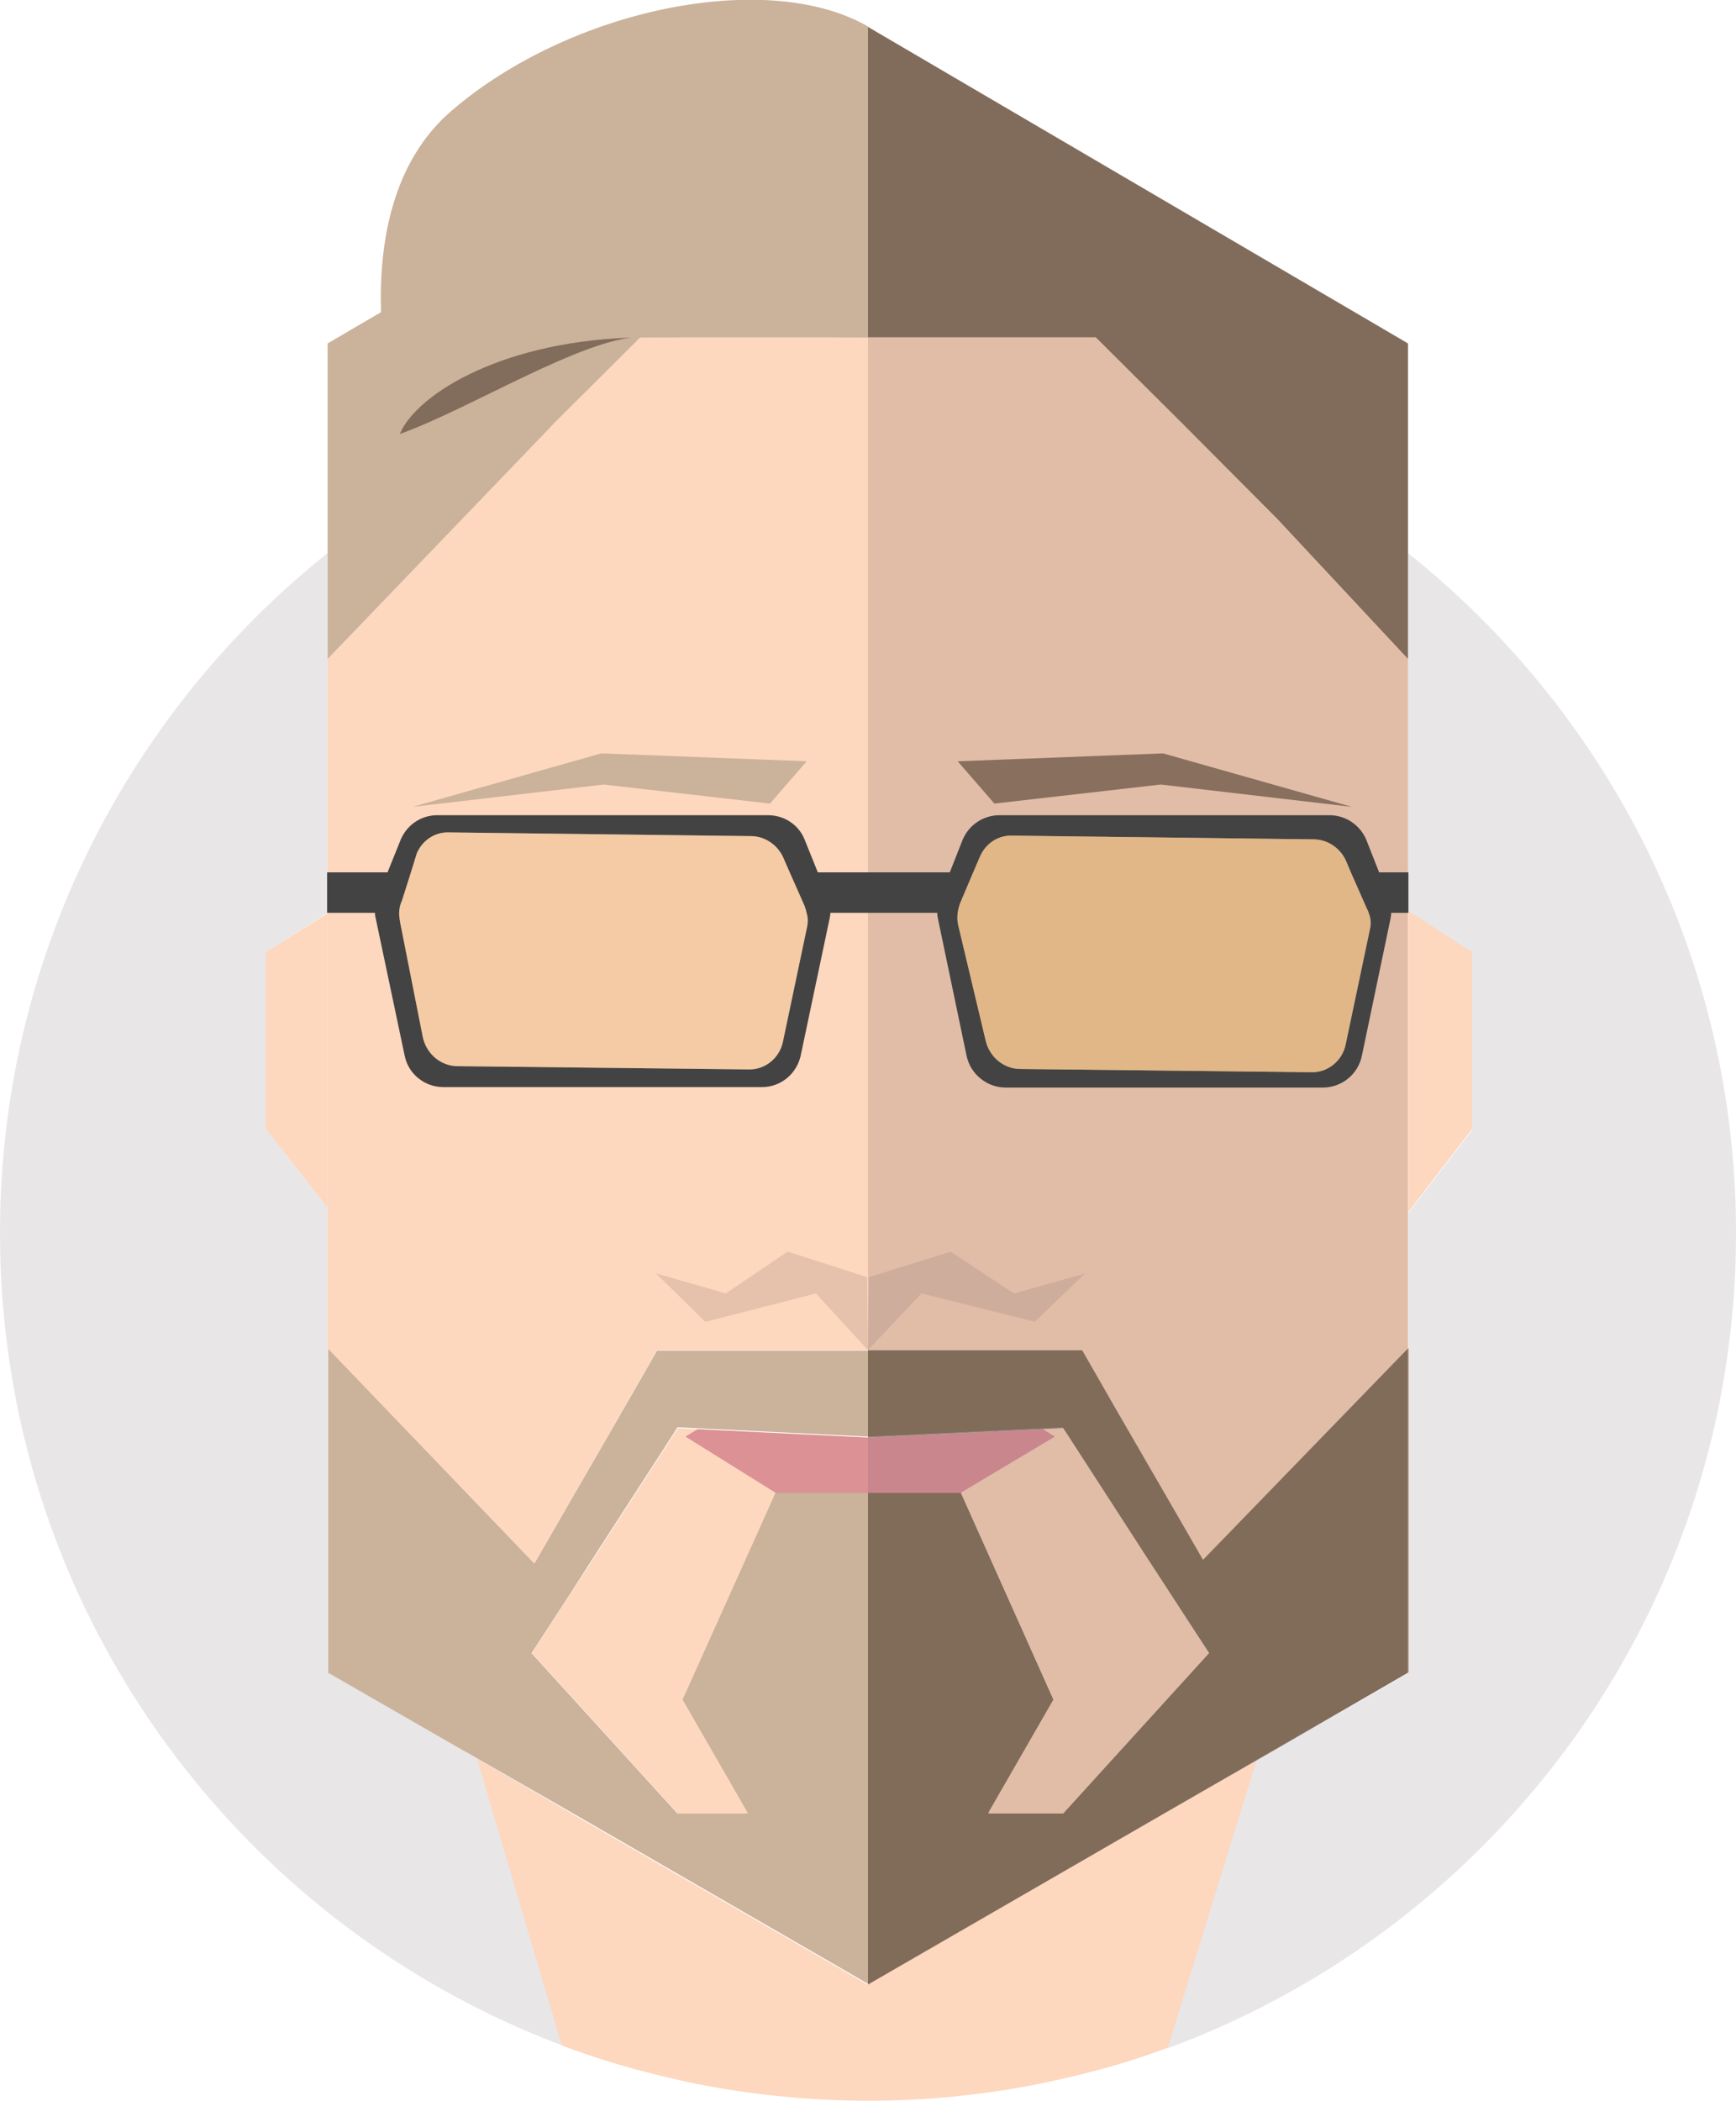 <?xml version="1.0" encoding="utf-8"?>
<!-- Generator: Adobe Illustrator 19.2.0, SVG Export Plug-In . SVG Version: 6.00 Build 0)  -->
<svg version="1.1" id="Layer_1" xmlns="http://www.w3.org/2000/svg" xmlns:xlink="http://www.w3.org/1999/xlink" x="0px" y="0px"
	 viewBox="0 0 373.6 452.1" style="enable-background:new 0 0 373.6 452.1;" xml:space="preserve">
<style type="text/css">
	.st0{fill:#E8E6E7;}
	.st1{fill:#FDD7BE;}
	.st2{stroke:#000000;stroke-linecap:round;stroke-miterlimit:10;}
	.st3{fill:#CBB29B;}
	.st4{fill:#E1BDA8;}
	.st5{opacity:0.63;}
	.st6{fill:#564134;}
	.st7{fill:#DC9195;}
	.st8{fill:#C9878D;}
	.st9{opacity:0.63;fill:#564134;}
	.st10{fill:#434343;}
	.st11{opacity:0.61;fill:#E2B473;}
	.st12{opacity:0.34;}
	.st13{fill:#E2B473;}
	.st14{opacity:0.62;fill:#564134;}
	.st15{opacity:0.83;fill:#E1BDA8;}
	.st16{opacity:0.83;fill:#CCAA9B;}
</style>
<g>
	<path class="st0" d="M373.6,265.3c0,80.5-50.9,149.1-122.3,175.4v-50.4h-0.7l24.3-14.1l28.2-16.2v-69.8l0,0v-29.2l13.7-17.9v-38
		L303,196v-1.7V192v-73C346,153.3,373.6,206,373.6,265.3z"/>
	<path class="st0" d="M123,390.2H121v49.9C50.3,413.5,0,345.3,0,265.3C0,206,27.6,153.3,70.5,119v22.8l0,0v54.6l-13.3,8.5v38
		l13.3,17V290l0,0v69.8l29.2,16.8l0.4,0.2L123,390.2z"/>
	<path class="st1" d="M270.4,378.8l-19.1,61.8c-5.4,2-11,3.8-16.6,5.2c-4.5,1.2-9.2,2.2-13.8,3.1c-11,2-22.3,3.1-33.9,3.1h-0.2
		c-11.6,0-23-1.1-34.1-3.1c-4.4-0.8-8.7-1.8-13-2.9c-6.4-1.6-12.7-3.6-18.8-5.9l-18.2-61.6l20.3,11.7l63.7,36.8l63.8-36.8
		L270.4,378.8z"/>
	<line x1="70.6" y1="239.9" x2="70.5" y2="239.9"/>
	<polygon class="st1" points="316.8,204.9 316.8,242.9 303.1,260.8 303.1,196 	"/>
	<line x1="70.6" y1="192" x2="70.5" y2="192"/>
	<polygon class="st1" points="70.5,196.5 70.5,259.9 57.2,242.9 57.2,204.9 	"/>
	<line class="st2" x1="212.6" y1="390.2" x2="212.6" y2="390.2"/>
	<line class="st2" x1="161" y1="390.2" x2="161" y2="390.2"/>
	<line x1="303.1" y1="192" x2="303.1" y2="141.9"/>
	<line x1="123.1" y1="390" x2="100.1" y2="377"/>
	<line x1="99.7" y1="376.8" x2="99" y2="376.4"/>
	<path class="st2" d="M146.5,390"/>
	<path class="st2" d="M122.8,390"/>
	<path class="st3" d="M258.9,335.6l-5.7-9.8l-12.5-21.6l-7.8-13.6h-91.5l-8.1,14.1l-11.9,20.6l-6.4,11.1l-44.4-46.3v69.8l29.2,16.8
		l0.4,0.2l23,13.2l63.7,36.8l63.8-36.8l24.3-14.1l28.2-16.2v-69.8L258.9,335.6z M228.8,390.2h-16.2l14.1-24.5l-20-44.6h-39.9
		l-20,44.6l14.1,24.5h-15.1l-31.4-34.5l7.8-12l6.1-9.5l16.3-25.2l1.2-1.9l40.9,2l42-2l1.2,1.9l16.5,25.4l5.4,8.3l8.4,12.9
		L228.8,390.2z"/>
	<polygon class="st1" points="146.9,365.7 161,390.2 145.9,390.2 114.5,355.7 122.2,343.8 128.4,334.3 144.7,309.1 145.9,307.3 
		150.1,307.5 147.5,309.1 166.9,321.2 	"/>
	<polygon class="st4" points="260.2,355.7 228.8,390.2 212.6,390.2 226.7,365.7 206.8,321.2 227.1,309.1 224.5,307.5 228.8,307.3 
		230,309.1 246.4,334.5 251.8,342.8 	"/>
	<polygon class="st1" points="303,141.8 303,290.1 258.9,335.6 253.2,325.7 240.7,304.1 232.9,290.5 141.4,290.5 133.3,304.6 
		121.4,325.3 115,336.4 70.5,290.1 70.5,141.8 118,92.4 119.3,91 137.8,72.6 235.8,72.6 254.3,91 274.9,111.7 	"/>
	<polygon class="st3" points="303,73.9 303,141.8 274.9,111.7 254.3,91 235.8,72.6 137.8,72.6 119.3,91 118,92.4 70.5,141.8 
		70.5,73.9 186.8,5.8 	"/>
	<g class="st5">
		<polygon class="st6" points="303,73.9 303,141.8 274.9,111.7 254.3,91 235.8,72.6 186.8,72.6 186.8,5.8 		"/>
	</g>
	<polygon class="st4" points="303,141.8 303,290.1 258.9,335.6 253.2,325.7 240.7,304.1 232.9,290.5 186.8,290.5 186.8,72.6 
		235.8,72.6 254.3,91 274.9,111.7 	"/>
	<polygon class="st7" points="186.8,309.3 186.8,321.2 166.9,321.2 147.5,309.1 150.1,307.5 	"/>
	<polygon class="st8" points="224.5,307.5 227.1,309.1 206.8,321.2 186.8,321.2 186.8,309.3 	"/>
	<polygon class="st9" points="303,290.1 303,359.9 274.9,376.2 250.5,390.2 186.8,427 186.8,321.2 206.8,321.2 226.7,365.7 
		212.6,390.2 228.8,390.2 260.2,355.7 251.8,342.8 246.4,334.5 230,309.1 228.8,307.3 186.8,309.3 186.8,290.5 232.9,290.5 
		240.7,304.1 253.2,325.7 258.9,335.6 	"/>
</g>
<g id="Layer_2">
	<path class="st10" d="M296.8,187.7l-2.8-7.1c-1.4-3.2-4.5-5.2-7.9-5.2h-71c-3.4,0-6.5,2-7.9,5.2l-2.8,7.1h-28.4l-2.9-7.2
		c-1.3-3.1-4.4-5.1-7.8-5.1H94.1c-3.4,0-6.4,2-7.8,5.1l-2.9,7.2h-13v8.7h10.3c0,0.5,0.1,1,0.2,1.4l6.2,29.4c0.8,3.9,4.3,6.7,8.3,6.7
		H164c4,0,7.4-2.8,8.3-6.7l6.2-29.4c0.1-0.5,0.2-1,0.2-1.4h23c0,0.5,0.1,1,0.2,1.5l6.1,29.2c0.8,4,4.4,6.9,8.4,6.9h68.3
		c4.1,0,7.6-2.9,8.4-6.9l6.1-29.2c0.1-0.5,0.2-1,0.2-1.5h3.7v-8.7H296.8z M173.7,199.4l-5.2,24.7c-0.7,3.5-3.8,6.1-7.4,6l-62.6-0.7
		c-3.6,0-6.7-2.6-7.5-6.2l-4.9-24.8c-0.1-0.6-0.2-1.3-0.2-1.9c0-0.9,0.2-1.9,0.6-2.7l1.9-6l1.3-4.2c1.2-2.8,3.9-4.6,6.9-4.5l65,0.8
		c3,0,5.8,1.9,7,4.7l1.4,3.2l3.1,7c0.2,0.5,0.4,1.1,0.5,1.7C173.9,197.4,173.9,198.4,173.7,199.4z M294.8,200l-5.2,24.7
		c-0.7,3.5-3.8,6.1-7.4,6l-62.6-0.7c-3.6,0-6.7-2.6-7.5-6.2l-5.9-24.8c-0.2-0.9-0.2-1.7-0.1-2.6c0.1-0.7,0.3-1.4,0.5-2l2.8-6.6
		l1.5-3.5c1.2-2.8,3.9-4.6,6.9-4.5l64.9,0.8c3,0,5.8,1.9,7,4.7l1.1,2.6l3.4,7.7c0.2,0.3,0.3,0.7,0.4,1
		C295,197.6,295.1,198.8,294.8,200z"/>
	<path class="st11" d="M294.8,200l-5.2,24.7c-0.7,3.5-3.8,6.1-7.4,6l-62.6-0.7c-3.6,0-6.7-2.6-7.5-6.2l-5.9-24.8
		c-0.2-0.9-0.2-1.7-0.1-2.6c0.1-0.7,0.3-1.4,0.5-2l2.8-6.6l1.5-3.5c1.2-2.8,3.9-4.6,6.9-4.5l64.9,0.8c3,0,5.8,1.9,7,4.7l1.1,2.6
		l3.4,7.7c0.2,0.3,0.3,0.7,0.4,1C295,197.6,295.1,198.8,294.8,200z"/>
	<g class="st12">
		<path class="st13" d="M173.7,199.4l-5.2,24.7c-0.7,3.5-3.8,6.1-7.4,6l-62.6-0.7c-3.6,0-6.7-2.6-7.5-6.2l-4.9-24.8
			c-0.1-0.6-0.2-1.3-0.2-1.9c0-0.9,0.2-1.9,0.6-2.7l1.9-6l1.3-4.2c1.2-2.8,3.9-4.6,6.9-4.5l65,0.8c3,0,5.8,1.9,7,4.7l1.4,3.2l3.1,7
			c0.2,0.5,0.4,1.1,0.5,1.7C173.9,197.4,173.9,198.4,173.7,199.4z"/>
	</g>
	<path class="st14" d="M86,93.4c14.9-5.3,39.7-20.8,51.8-20.9s23.8-16.8,23.8-16.8h-57.7L86,93.4z"/>
	<path class="st3" d="M186.8,72.6c0,0-20.3-0.4-49,0S89.9,84.4,86,93.4c0,0-14.4-47.5,11.1-69.5s68-30.7,89.7-18.2"/>
</g>
<polygon class="st15" points="186.8,290.5 175.6,278.3 151.8,284.4 141.2,274 156.2,278.3 169.5,269.3 186.6,274.8 "/>
<polygon class="st16" points="186.8,290.5 198.3,278.3 222.7,284.4 233.5,274 218.2,278.3 204.6,269.3 187,274.8 "/>
<polygon class="st3" points="88.8,173.6 129.4,162.1 173.6,163.8 165.7,172.9 129.9,168.8 "/>
<polygon class="st9" points="290.9,173.6 250.3,162.1 206.1,163.8 214,172.9 249.8,168.8 "/>
</svg>
